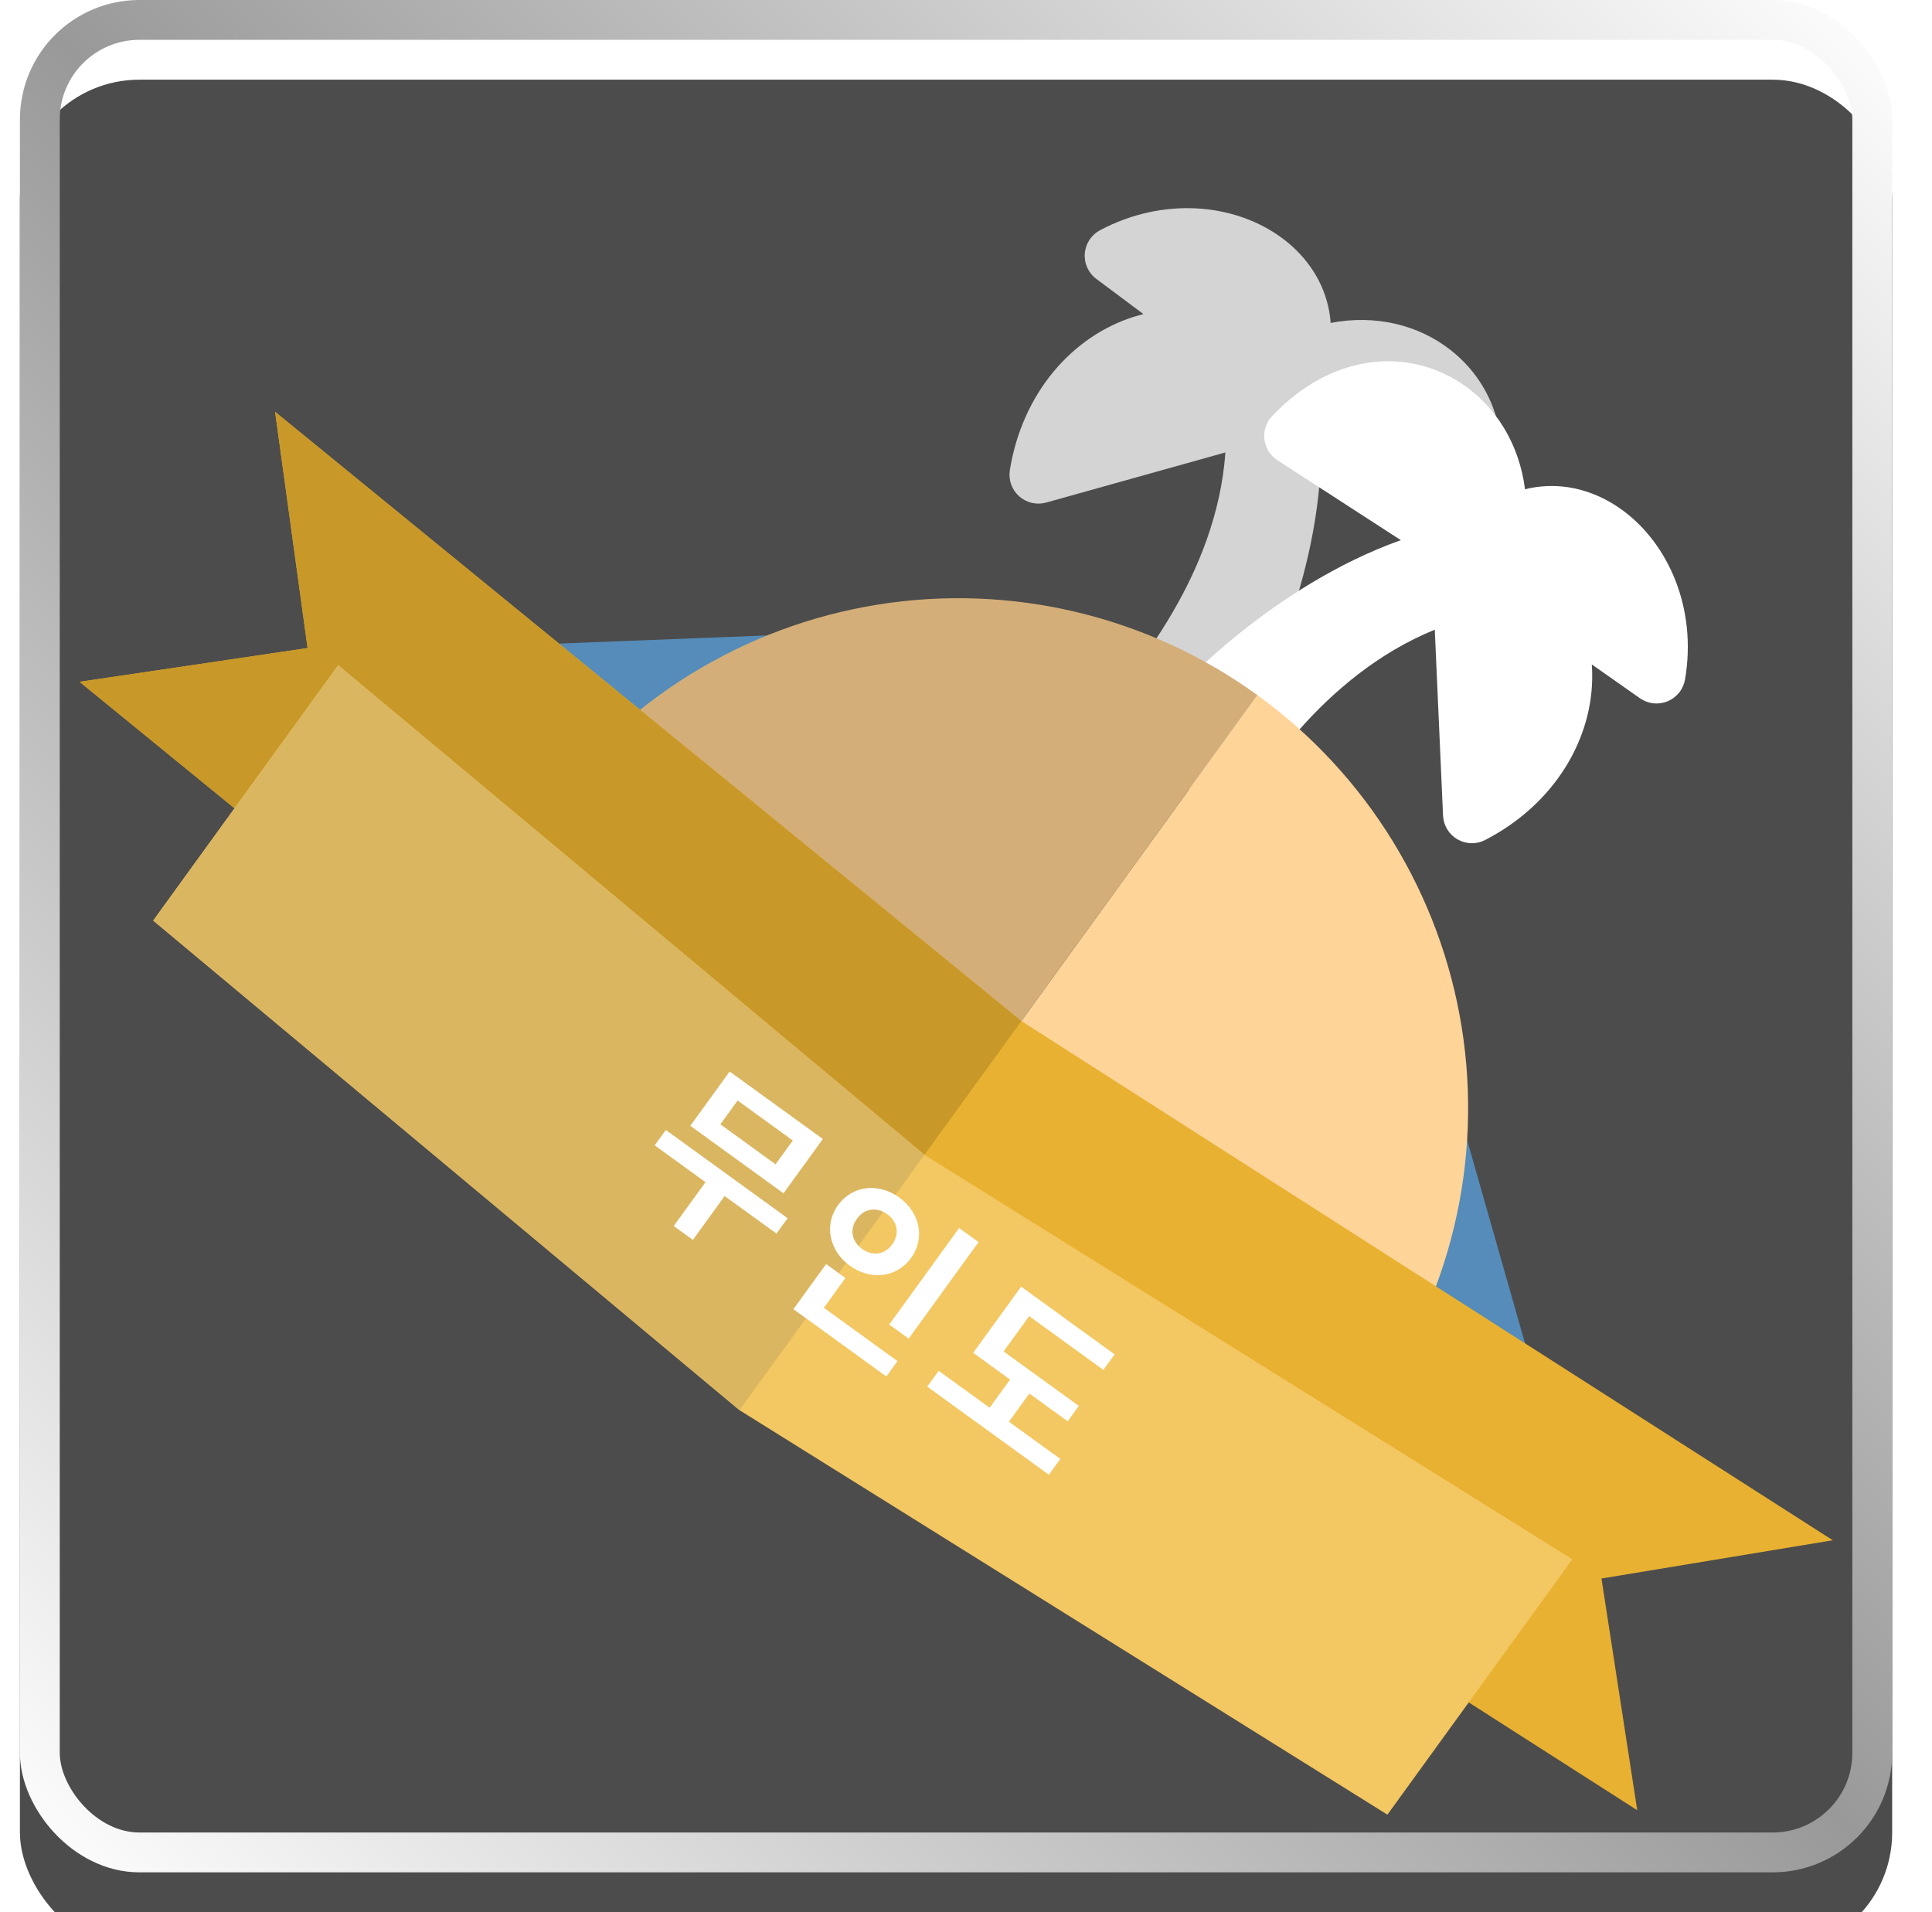 <svg width="97" height="96" viewBox="0 0 97 96" fill="none" xmlns="http://www.w3.org/2000/svg">
<g filter="url(#filter0_i_43_938)">
<rect x="1" width="94" height="94" rx="6" fill="#4C4C4C"/>
</g>
<rect x="2" y="1" width="92" height="92" rx="5" stroke="url(#paint0_linear_43_938)" stroke-width="2"/>
<g filter="url(#filter1_d_43_938)">
<rect x="21.49" y="28.566" width="21.108" height="17.414" transform="rotate(-2.235 21.49 28.566)" fill="#558CBA"/>
<rect width="21.108" height="17.414" transform="matrix(0.274 0.962 0.962 -0.274 55.605 53.433)" fill="#558CBA"/>
<path d="M66.689 11.402C66.749 11.668 66.789 11.938 66.808 12.213C69.043 11.781 71.208 12.3 72.838 13.579C75.442 15.625 76.316 19.328 74.259 23.132C74.158 23.319 74.017 23.482 73.845 23.609C73.674 23.735 73.477 23.823 73.268 23.865C73.059 23.907 72.844 23.902 72.637 23.852C72.43 23.801 72.237 23.705 72.071 23.571L66.325 18.934C66.238 22.352 65.343 25.583 64.419 28.057C63.766 29.797 62.98 31.484 62.068 33.104C61.898 33.38 61.643 33.593 61.34 33.711C61.037 33.828 60.705 33.842 60.393 33.751L56.925 32.685C56.689 32.612 56.475 32.48 56.304 32.302C56.133 32.123 56.011 31.904 55.948 31.665C55.886 31.426 55.885 31.174 55.947 30.935C56.009 30.696 56.131 30.476 56.301 30.297C57.319 29.229 58.166 27.956 58.906 26.686C60.128 24.589 61.311 21.808 61.522 18.715L52.524 21.231C52.289 21.296 52.042 21.301 51.805 21.246C51.568 21.191 51.349 21.077 51.167 20.915C50.986 20.753 50.848 20.548 50.767 20.319C50.685 20.089 50.663 19.843 50.701 19.603C51.329 15.707 53.867 12.847 56.976 11.889C57.12 11.845 57.264 11.805 57.408 11.768L55.043 10.002C54.846 9.856 54.691 9.662 54.589 9.439C54.488 9.216 54.445 8.971 54.464 8.727C54.483 8.483 54.563 8.248 54.697 8.043C54.831 7.839 55.015 7.671 55.232 7.557C58.411 5.873 61.938 6.214 64.276 7.884C65.453 8.726 66.359 9.931 66.689 11.402Z" fill="#D4D4D4"/>
<path d="M77.375 20.425C77.103 20.45 76.834 20.497 76.567 20.564C76.281 18.306 75.113 16.41 73.39 15.261C70.634 13.424 66.843 13.748 63.87 16.888C63.723 17.042 63.613 17.227 63.546 17.43C63.479 17.632 63.457 17.846 63.482 18.058C63.507 18.269 63.579 18.473 63.691 18.654C63.804 18.834 63.955 18.988 64.134 19.104L70.331 23.118C67.111 24.267 64.32 26.124 62.257 27.773C60.807 28.936 59.449 30.209 58.195 31.58C57.985 31.827 57.862 32.137 57.845 32.461C57.828 32.785 57.918 33.105 58.101 33.373L60.196 36.336C60.339 36.537 60.53 36.699 60.753 36.806C60.976 36.913 61.223 36.961 61.469 36.946C61.716 36.931 61.955 36.853 62.163 36.72C62.371 36.587 62.542 36.402 62.659 36.185C63.357 34.884 64.302 33.683 65.278 32.584C66.89 30.769 69.163 28.778 72.036 27.614L72.451 36.948C72.462 37.191 72.534 37.427 72.66 37.635C72.787 37.843 72.963 38.016 73.174 38.138C73.384 38.26 73.622 38.327 73.865 38.333C74.109 38.339 74.35 38.283 74.566 38.172C78.072 36.361 79.999 33.058 79.939 29.805C79.937 29.655 79.93 29.506 79.919 29.357L82.335 31.054C82.535 31.195 82.768 31.283 83.011 31.31C83.255 31.336 83.501 31.301 83.727 31.207C83.953 31.113 84.151 30.963 84.304 30.772C84.457 30.581 84.558 30.354 84.6 30.113C85.208 26.567 83.785 23.322 81.47 21.621C80.303 20.765 78.876 20.279 77.375 20.425Z" fill="white"/>
<path d="M68.844 66.64C70.815 63.918 72.232 60.835 73.012 57.566C73.792 54.296 73.92 50.906 73.39 47.587C72.859 44.268 71.68 41.086 69.92 38.223C68.16 35.359 65.853 32.871 63.131 30.899L48.117 51.626L68.844 66.64Z" fill="#FFD498"/>
<path d="M27.39 36.612C29.362 33.89 31.851 31.583 34.714 29.823C37.577 28.063 40.759 26.884 44.078 26.353C47.397 25.823 50.787 25.951 54.056 26.731C57.326 27.511 60.409 28.928 63.131 30.899L48.117 51.626L27.39 36.612Z" fill="#D4AE78"/>
<path d="M13.812 16.676L51.279 47.261L92.018 73.328L80.406 75.249L82.201 86.881L41.461 60.814L3.995 30.23L15.443 28.535L13.812 16.676Z" fill="#E8B132"/>
<path d="M3.995 30.23L41.461 60.814L51.279 47.261L13.812 16.676L15.443 28.535L3.995 30.23Z" fill="#C89829"/>
<path d="M16.979 29.396L46.414 53.977L78.945 74.284L69.658 87.104L37.127 66.797L7.692 42.217L16.979 29.396Z" fill="#F3C761"/>
<path d="M16.979 29.396L46.414 53.977L37.127 66.797L7.692 42.217L16.979 29.396Z" fill="#DBB660"/>
<path d="M33.429 52.73L39.544 57.16L38.985 57.932L32.87 53.502L33.429 52.73ZM35.621 55.073L36.583 55.77L34.788 58.248L33.826 57.551L35.621 55.073ZM36.634 49.794L41.313 53.184L39.338 55.91L34.659 52.52L36.634 49.794ZM39.804 53.258L37.034 51.251L36.168 52.447L38.938 54.453L39.804 53.258ZM48.155 57.652L49.132 58.359L45.621 63.206L44.644 62.499L48.155 57.652ZM40.395 60.954L45.06 64.333L44.5 65.106L39.836 61.727L40.395 60.954ZM41.478 59.46L42.447 60.162L41.138 61.97L40.168 61.268L41.478 59.46ZM45.152 56.121C46.187 56.871 46.464 58.16 45.741 59.159C45.023 60.15 43.706 60.296 42.671 59.547C41.636 58.797 41.357 57.495 42.075 56.503C42.798 55.505 44.117 55.371 45.152 56.121ZM44.545 56.959C44.042 56.595 43.424 56.636 43.023 57.19C42.627 57.736 42.781 58.337 43.283 58.701C43.779 59.06 44.398 59.019 44.794 58.473C45.195 57.919 45.041 57.318 44.545 56.959ZM49.42 63.146L54.165 66.583L53.605 67.356L48.86 63.919L49.42 63.146ZM47.129 64.821L53.237 69.245L52.661 70.04L46.553 65.615L47.129 64.821ZM51.018 64.837L51.987 65.539L50.472 67.631L49.502 66.929L51.018 64.837ZM51.268 60.595L55.962 63.995L55.397 64.775L51.672 62.077L50.146 64.184L49.177 63.482L51.268 60.595Z" fill="white"/>
</g>
<defs>
<filter id="filter0_i_43_938" x="1" y="0" width="94" height="98" filterUnits="userSpaceOnUse" color-interpolation-filters="sRGB">
<feFlood flood-opacity="0" result="BackgroundImageFix"/>
<feBlend mode="normal" in="SourceGraphic" in2="BackgroundImageFix" result="shape"/>
<feColorMatrix in="SourceAlpha" type="matrix" values="0 0 0 0 0 0 0 0 0 0 0 0 0 0 0 0 0 0 127 0" result="hardAlpha"/>
<feOffset dy="4"/>
<feGaussianBlur stdDeviation="4"/>
<feComposite in2="hardAlpha" operator="arithmetic" k2="-1" k3="1"/>
<feColorMatrix type="matrix" values="0 0 0 0 0 0 0 0 0 0 0 0 0 0 0 0 0 0 1 0"/>
<feBlend mode="normal" in2="shape" result="effect1_innerShadow_43_938"/>
</filter>
<filter id="filter1_d_43_938" x="-0.005" y="6.45" width="96.024" height="88.654" filterUnits="userSpaceOnUse" color-interpolation-filters="sRGB">
<feFlood flood-opacity="0" result="BackgroundImageFix"/>
<feColorMatrix in="SourceAlpha" type="matrix" values="0 0 0 0 0 0 0 0 0 0 0 0 0 0 0 0 0 0 127 0" result="hardAlpha"/>
<feOffset dy="4"/>
<feGaussianBlur stdDeviation="2"/>
<feComposite in2="hardAlpha" operator="out"/>
<feColorMatrix type="matrix" values="0 0 0 0 0 0 0 0 0 0 0 0 0 0 0 0 0 0 0.25 0"/>
<feBlend mode="normal" in2="BackgroundImageFix" result="effect1_dropShadow_43_938"/>
<feBlend mode="normal" in="SourceGraphic" in2="effect1_dropShadow_43_938" result="shape"/>
</filter>
<linearGradient id="paint0_linear_43_938" x1="1" y1="94" x2="95" y2="0" gradientUnits="userSpaceOnUse">
<stop stop-color="white"/>
<stop offset="0.5" stop-color="#999999"/>
<stop offset="1" stop-color="white"/>
</linearGradient>
</defs>
</svg>
